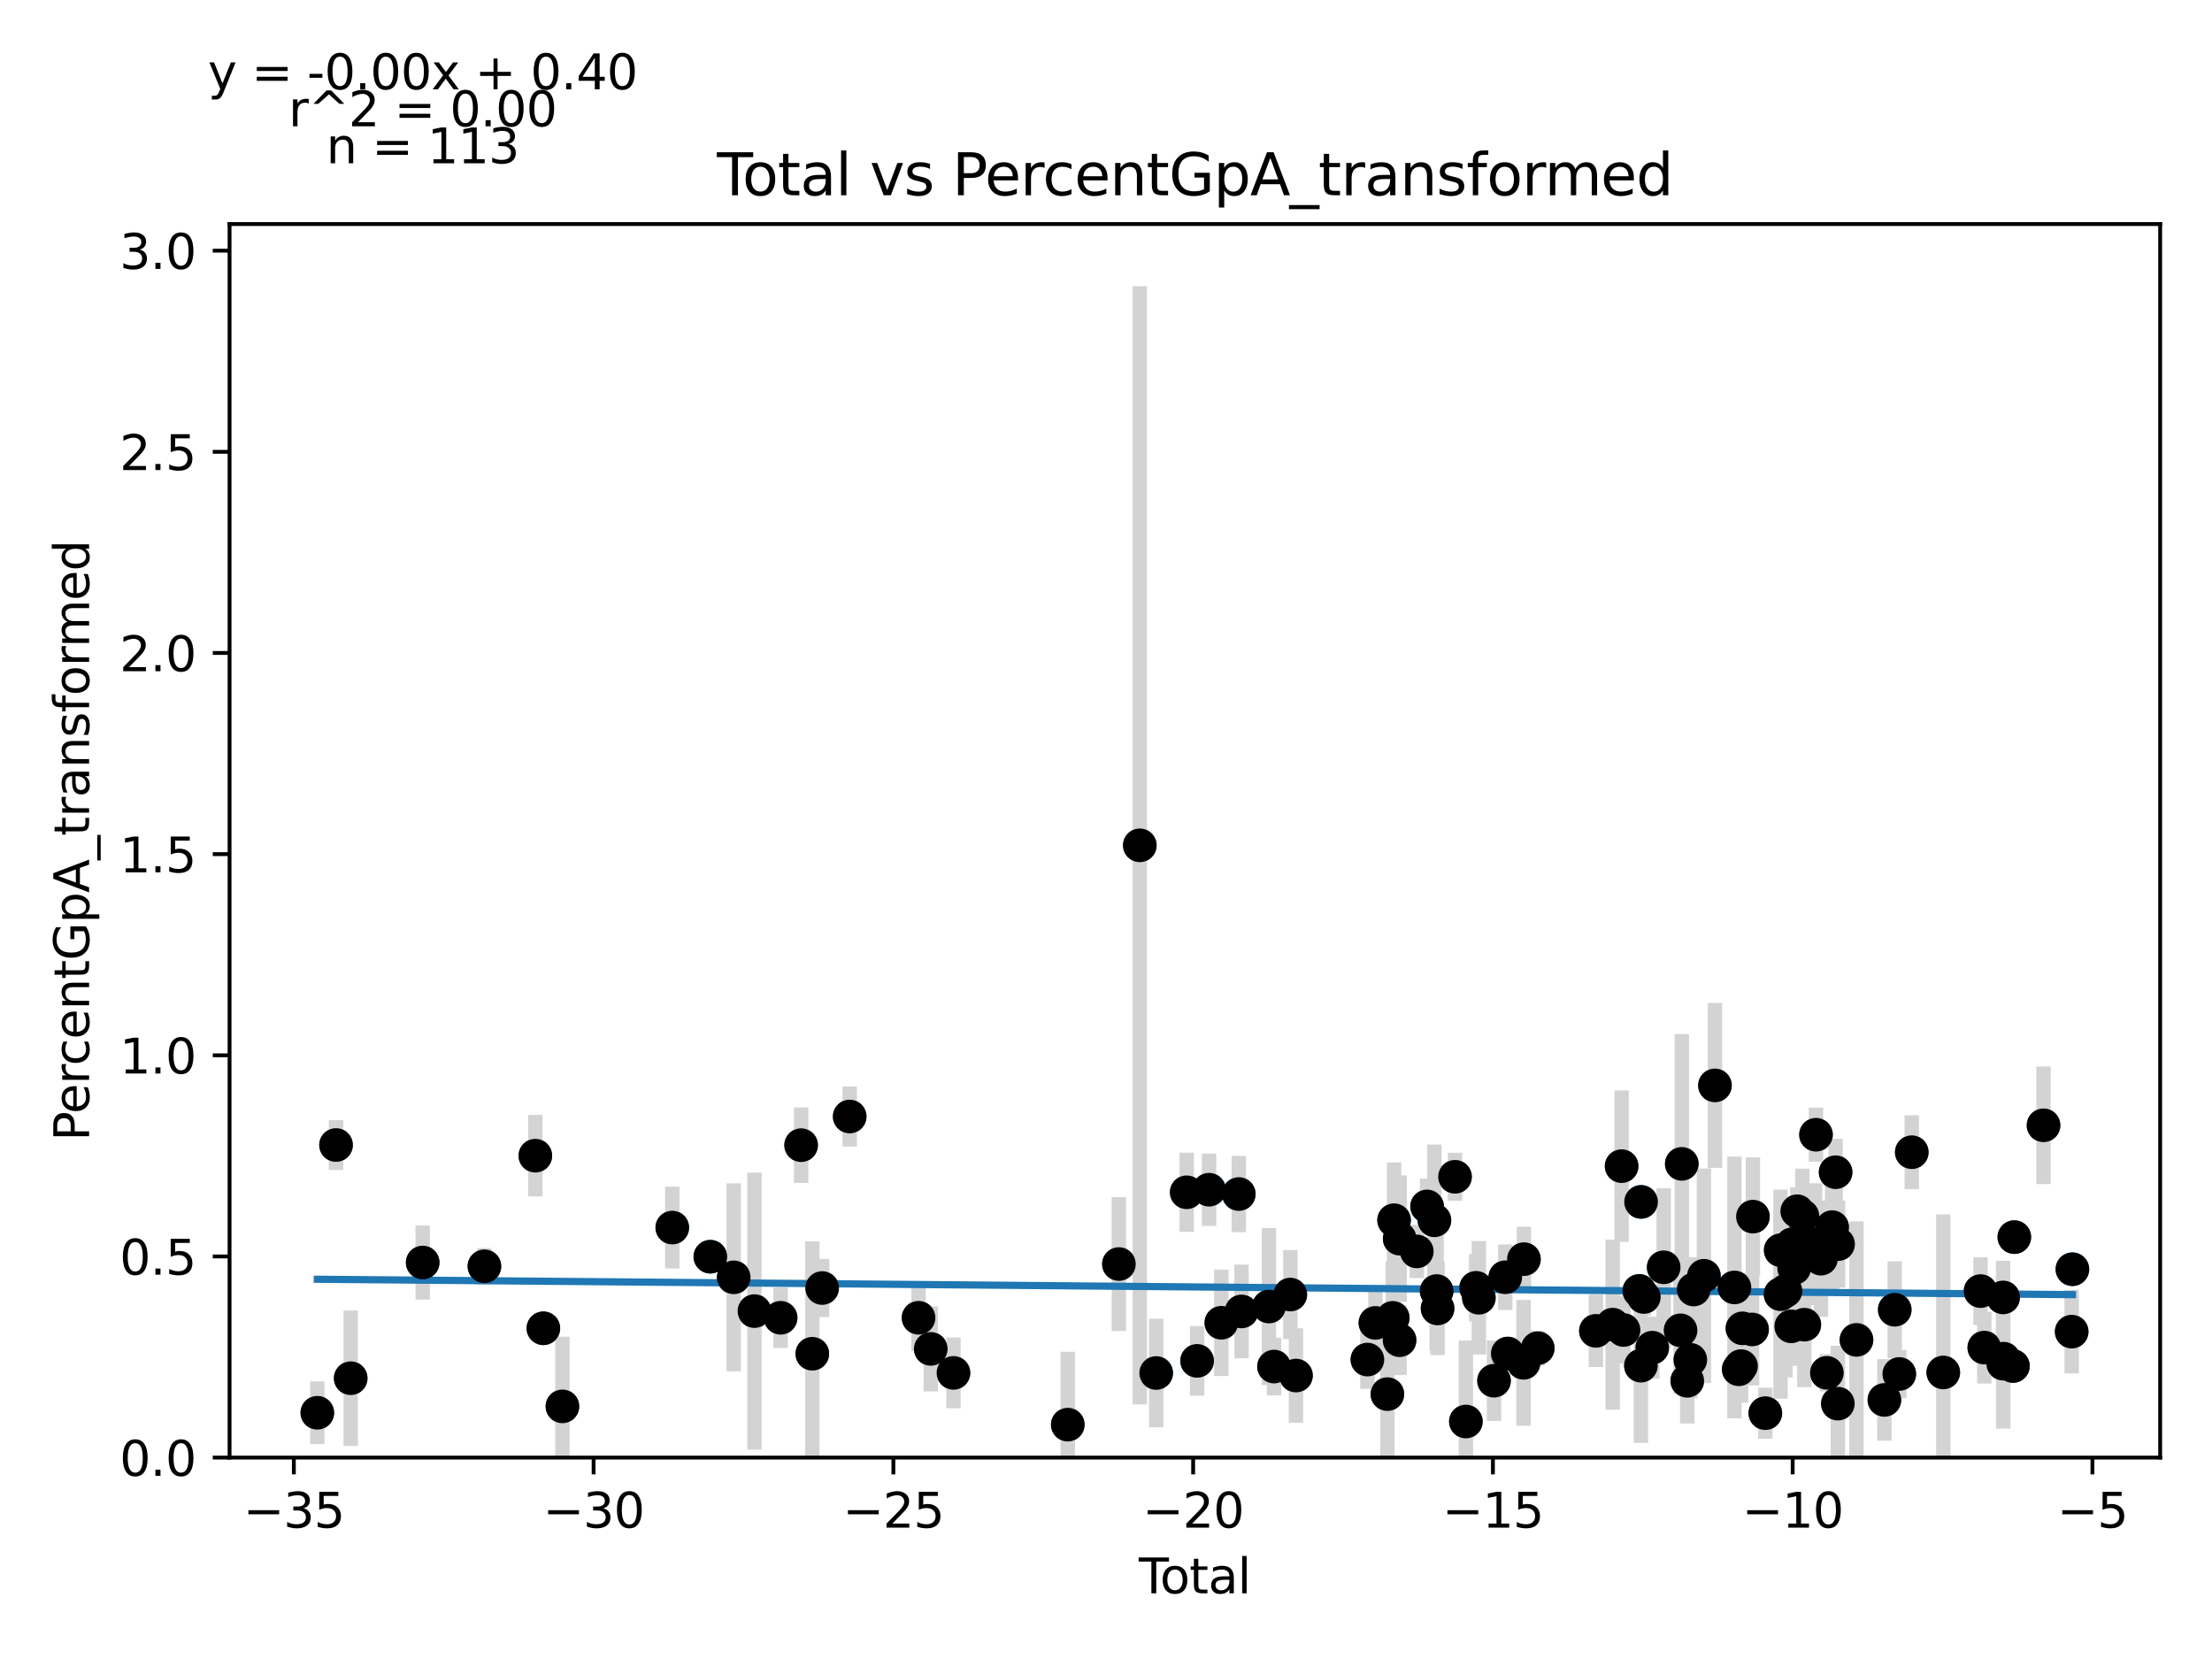 <?xml version="1.0" encoding="utf-8" standalone="no"?>
<!DOCTYPE svg PUBLIC "-//W3C//DTD SVG 1.1//EN"
  "http://www.w3.org/Graphics/SVG/1.1/DTD/svg11.dtd">
<svg xmlns:xlink="http://www.w3.org/1999/xlink" width="460.8pt" height="345.6pt" viewBox="0 0 460.8 345.6" xmlns="http://www.w3.org/2000/svg" version="1.1">
 <defs>
  <style type="text/css">*{stroke-linejoin: round; stroke-linecap: butt}</style>
 </defs>
 <g id="figure_1">
  <g id="patch_1">
   <path d="M 0 345.6 
L 460.8 345.6 
L 460.8 0 
L 0 0 
z
" style="fill: #ffffff"/>
  </g>
  <g id="axes_1">
   <g id="patch_2">
    <path d="M 47.821 303.64 
L 450 303.64 
L 450 46.676 
L 47.821 46.676 
z
" style="fill: #ffffff"/>
   </g>
   <g id="PathCollection_1">
    <defs>
     <path id="m2d30c08a57" d="M 0 3 
C 0.796 3 1.559 2.684 2.121 2.121 
C 2.684 1.559 3 0.796 3 0 
C 3 -0.796 2.684 -1.559 2.121 -2.121 
C 1.559 -2.684 0.796 -3 0 -3 
C -0.796 -3 -1.559 -2.684 -2.121 -2.121 
C -2.684 -1.559 -3 -0.796 -3 0 
C -3 0.796 -2.684 1.559 -2.121 2.121 
C -1.559 2.684 -0.796 3 0 3 
z
" style="stroke: #1f77b4"/>
    </defs>
    <g clip-path="url(#p18fae2db12)">
     <use xlink:href="#m2d30c08a57" x="66.102" y="294.303" style="fill: #1f77b4; stroke: #1f77b4"/>
     <use xlink:href="#m2d30c08a57" x="70.003" y="238.527" style="fill: #1f77b4; stroke: #1f77b4"/>
     <use xlink:href="#m2d30c08a57" x="73.057" y="287.106" style="fill: #1f77b4; stroke: #1f77b4"/>
     <use xlink:href="#m2d30c08a57" x="88.053" y="263.003" style="fill: #1f77b4; stroke: #1f77b4"/>
     <use xlink:href="#m2d30c08a57" x="100.911" y="263.789" style="fill: #1f77b4; stroke: #1f77b4"/>
     <use xlink:href="#m2d30c08a57" x="111.522" y="240.752" style="fill: #1f77b4; stroke: #1f77b4"/>
     <use xlink:href="#m2d30c08a57" x="113.193" y="276.706" style="fill: #1f77b4; stroke: #1f77b4"/>
     <use xlink:href="#m2d30c08a57" x="117.163" y="292.971" style="fill: #1f77b4; stroke: #1f77b4"/>
     <use xlink:href="#m2d30c08a57" x="140.048" y="255.728" style="fill: #1f77b4; stroke: #1f77b4"/>
     <use xlink:href="#m2d30c08a57" x="147.976" y="261.796" style="fill: #1f77b4; stroke: #1f77b4"/>
     <use xlink:href="#m2d30c08a57" x="152.845" y="266.09" style="fill: #1f77b4; stroke: #1f77b4"/>
     <use xlink:href="#m2d30c08a57" x="157.168" y="273.127" style="fill: #1f77b4; stroke: #1f77b4"/>
     <use xlink:href="#m2d30c08a57" x="162.618" y="274.516" style="fill: #1f77b4; stroke: #1f77b4"/>
     <use xlink:href="#m2d30c08a57" x="166.887" y="238.562" style="fill: #1f77b4; stroke: #1f77b4"/>
     <use xlink:href="#m2d30c08a57" x="169.219" y="282.011" style="fill: #1f77b4; stroke: #1f77b4"/>
     <use xlink:href="#m2d30c08a57" x="171.265" y="268.321" style="fill: #1f77b4; stroke: #1f77b4"/>
     <use xlink:href="#m2d30c08a57" x="177.006" y="232.59" style="fill: #1f77b4; stroke: #1f77b4"/>
     <use xlink:href="#m2d30c08a57" x="191.355" y="274.518" style="fill: #1f77b4; stroke: #1f77b4"/>
     <use xlink:href="#m2d30c08a57" x="193.895" y="281" style="fill: #1f77b4; stroke: #1f77b4"/>
     <use xlink:href="#m2d30c08a57" x="198.623" y="285.997" style="fill: #1f77b4; stroke: #1f77b4"/>
     <use xlink:href="#m2d30c08a57" x="222.438" y="296.78" style="fill: #1f77b4; stroke: #1f77b4"/>
     <use xlink:href="#m2d30c08a57" x="233.087" y="263.323" style="fill: #1f77b4; stroke: #1f77b4"/>
     <use xlink:href="#m2d30c08a57" x="237.443" y="176.098" style="fill: #1f77b4; stroke: #1f77b4"/>
     <use xlink:href="#m2d30c08a57" x="240.856" y="286.02" style="fill: #1f77b4; stroke: #1f77b4"/>
     <use xlink:href="#m2d30c08a57" x="247.21" y="248.373" style="fill: #1f77b4; stroke: #1f77b4"/>
     <use xlink:href="#m2d30c08a57" x="249.378" y="283.494" style="fill: #1f77b4; stroke: #1f77b4"/>
     <use xlink:href="#m2d30c08a57" x="251.868" y="247.841" style="fill: #1f77b4; stroke: #1f77b4"/>
     <use xlink:href="#m2d30c08a57" x="254.425" y="275.557" style="fill: #1f77b4; stroke: #1f77b4"/>
     <use xlink:href="#m2d30c08a57" x="258.063" y="248.742" style="fill: #1f77b4; stroke: #1f77b4"/>
     <use xlink:href="#m2d30c08a57" x="258.634" y="273.197" style="fill: #1f77b4; stroke: #1f77b4"/>
     <use xlink:href="#m2d30c08a57" x="264.349" y="272.174" style="fill: #1f77b4; stroke: #1f77b4"/>
     <use xlink:href="#m2d30c08a57" x="265.398" y="284.678" style="fill: #1f77b4; stroke: #1f77b4"/>
     <use xlink:href="#m2d30c08a57" x="268.796" y="269.68" style="fill: #1f77b4; stroke: #1f77b4"/>
     <use xlink:href="#m2d30c08a57" x="269.976" y="286.553" style="fill: #1f77b4; stroke: #1f77b4"/>
     <use xlink:href="#m2d30c08a57" x="284.855" y="283.224" style="fill: #1f77b4; stroke: #1f77b4"/>
     <use xlink:href="#m2d30c08a57" x="286.522" y="275.587" style="fill: #1f77b4; stroke: #1f77b4"/>
     <use xlink:href="#m2d30c08a57" x="289.02" y="290.424" style="fill: #1f77b4; stroke: #1f77b4"/>
     <use xlink:href="#m2d30c08a57" x="290.137" y="274.531" style="fill: #1f77b4; stroke: #1f77b4"/>
     <use xlink:href="#m2d30c08a57" x="290.413" y="254.194" style="fill: #1f77b4; stroke: #1f77b4"/>
     <use xlink:href="#m2d30c08a57" x="291.553" y="279.19" style="fill: #1f77b4; stroke: #1f77b4"/>
     <use xlink:href="#m2d30c08a57" x="291.579" y="258.038" style="fill: #1f77b4; stroke: #1f77b4"/>
     <use xlink:href="#m2d30c08a57" x="295.145" y="260.69" style="fill: #1f77b4; stroke: #1f77b4"/>
     <use xlink:href="#m2d30c08a57" x="297.287" y="251.319" style="fill: #1f77b4; stroke: #1f77b4"/>
     <use xlink:href="#m2d30c08a57" x="298.817" y="254.215" style="fill: #1f77b4; stroke: #1f77b4"/>
     <use xlink:href="#m2d30c08a57" x="299.279" y="268.949" style="fill: #1f77b4; stroke: #1f77b4"/>
     <use xlink:href="#m2d30c08a57" x="299.471" y="272.578" style="fill: #1f77b4; stroke: #1f77b4"/>
     <use xlink:href="#m2d30c08a57" x="303.108" y="245.146" style="fill: #1f77b4; stroke: #1f77b4"/>
     <use xlink:href="#m2d30c08a57" x="305.369" y="296.128" style="fill: #1f77b4; stroke: #1f77b4"/>
     <use xlink:href="#m2d30c08a57" x="307.508" y="268.273" style="fill: #1f77b4; stroke: #1f77b4"/>
     <use xlink:href="#m2d30c08a57" x="308.074" y="270.349" style="fill: #1f77b4; stroke: #1f77b4"/>
     <use xlink:href="#m2d30c08a57" x="311.229" y="287.631" style="fill: #1f77b4; stroke: #1f77b4"/>
     <use xlink:href="#m2d30c08a57" x="313.574" y="266.075" style="fill: #1f77b4; stroke: #1f77b4"/>
     <use xlink:href="#m2d30c08a57" x="314.097" y="281.967" style="fill: #1f77b4; stroke: #1f77b4"/>
     <use xlink:href="#m2d30c08a57" x="317.38" y="283.901" style="fill: #1f77b4; stroke: #1f77b4"/>
     <use xlink:href="#m2d30c08a57" x="317.461" y="262.306" style="fill: #1f77b4; stroke: #1f77b4"/>
     <use xlink:href="#m2d30c08a57" x="320.341" y="280.85" style="fill: #1f77b4; stroke: #1f77b4"/>
     <use xlink:href="#m2d30c08a57" x="332.456" y="277.24" style="fill: #1f77b4; stroke: #1f77b4"/>
     <use xlink:href="#m2d30c08a57" x="335.95" y="275.945" style="fill: #1f77b4; stroke: #1f77b4"/>
     <use xlink:href="#m2d30c08a57" x="337.813" y="242.929" style="fill: #1f77b4; stroke: #1f77b4"/>
     <use xlink:href="#m2d30c08a57" x="338.211" y="277.061" style="fill: #1f77b4; stroke: #1f77b4"/>
     <use xlink:href="#m2d30c08a57" x="341.499" y="268.917" style="fill: #1f77b4; stroke: #1f77b4"/>
     <use xlink:href="#m2d30c08a57" x="341.831" y="284.493" style="fill: #1f77b4; stroke: #1f77b4"/>
     <use xlink:href="#m2d30c08a57" x="341.865" y="250.378" style="fill: #1f77b4; stroke: #1f77b4"/>
     <use xlink:href="#m2d30c08a57" x="342.436" y="270.187" style="fill: #1f77b4; stroke: #1f77b4"/>
     <use xlink:href="#m2d30c08a57" x="344.193" y="280.747" style="fill: #1f77b4; stroke: #1f77b4"/>
     <use xlink:href="#m2d30c08a57" x="346.576" y="264.003" style="fill: #1f77b4; stroke: #1f77b4"/>
     <use xlink:href="#m2d30c08a57" x="350.09" y="277.132" style="fill: #1f77b4; stroke: #1f77b4"/>
     <use xlink:href="#m2d30c08a57" x="350.344" y="242.454" style="fill: #1f77b4; stroke: #1f77b4"/>
     <use xlink:href="#m2d30c08a57" x="351.487" y="287.648" style="fill: #1f77b4; stroke: #1f77b4"/>
     <use xlink:href="#m2d30c08a57" x="352.126" y="283.264" style="fill: #1f77b4; stroke: #1f77b4"/>
     <use xlink:href="#m2d30c08a57" x="352.823" y="268.63" style="fill: #1f77b4; stroke: #1f77b4"/>
     <use xlink:href="#m2d30c08a57" x="354.956" y="265.769" style="fill: #1f77b4; stroke: #1f77b4"/>
     <use xlink:href="#m2d30c08a57" x="357.257" y="226.109" style="fill: #1f77b4; stroke: #1f77b4"/>
     <use xlink:href="#m2d30c08a57" x="361.317" y="268.197" style="fill: #1f77b4; stroke: #1f77b4"/>
     <use xlink:href="#m2d30c08a57" x="362.209" y="285.249" style="fill: #1f77b4; stroke: #1f77b4"/>
     <use xlink:href="#m2d30c08a57" x="362.688" y="284.583" style="fill: #1f77b4; stroke: #1f77b4"/>
     <use xlink:href="#m2d30c08a57" x="362.983" y="276.714" style="fill: #1f77b4; stroke: #1f77b4"/>
     <use xlink:href="#m2d30c08a57" x="364.985" y="276.945" style="fill: #1f77b4; stroke: #1f77b4"/>
     <use xlink:href="#m2d30c08a57" x="365.165" y="253.447" style="fill: #1f77b4; stroke: #1f77b4"/>
     <use xlink:href="#m2d30c08a57" x="367.749" y="294.388" style="fill: #1f77b4; stroke: #1f77b4"/>
     <use xlink:href="#m2d30c08a57" x="370.921" y="269.603" style="fill: #1f77b4; stroke: #1f77b4"/>
     <use xlink:href="#m2d30c08a57" x="370.951" y="260.443" style="fill: #1f77b4; stroke: #1f77b4"/>
     <use xlink:href="#m2d30c08a57" x="371.946" y="268.929" style="fill: #1f77b4; stroke: #1f77b4"/>
     <use xlink:href="#m2d30c08a57" x="373.146" y="276.302" style="fill: #1f77b4; stroke: #1f77b4"/>
     <use xlink:href="#m2d30c08a57" x="373.349" y="259.193" style="fill: #1f77b4; stroke: #1f77b4"/>
     <use xlink:href="#m2d30c08a57" x="373.756" y="264.163" style="fill: #1f77b4; stroke: #1f77b4"/>
     <use xlink:href="#m2d30c08a57" x="374.399" y="252.321" style="fill: #1f77b4; stroke: #1f77b4"/>
     <use xlink:href="#m2d30c08a57" x="375.471" y="253.307" style="fill: #1f77b4; stroke: #1f77b4"/>
     <use xlink:href="#m2d30c08a57" x="375.873" y="275.956" style="fill: #1f77b4; stroke: #1f77b4"/>
     <use xlink:href="#m2d30c08a57" x="378.113" y="259.179" style="fill: #1f77b4; stroke: #1f77b4"/>
     <use xlink:href="#m2d30c08a57" x="378.306" y="236.385" style="fill: #1f77b4; stroke: #1f77b4"/>
     <use xlink:href="#m2d30c08a57" x="379.345" y="262.209" style="fill: #1f77b4; stroke: #1f77b4"/>
     <use xlink:href="#m2d30c08a57" x="380.568" y="285.982" style="fill: #1f77b4; stroke: #1f77b4"/>
     <use xlink:href="#m2d30c08a57" x="381.668" y="255.634" style="fill: #1f77b4; stroke: #1f77b4"/>
     <use xlink:href="#m2d30c08a57" x="382.391" y="244.195" style="fill: #1f77b4; stroke: #1f77b4"/>
     <use xlink:href="#m2d30c08a57" x="382.856" y="292.404" style="fill: #1f77b4; stroke: #1f77b4"/>
     <use xlink:href="#m2d30c08a57" x="382.906" y="259.178" style="fill: #1f77b4; stroke: #1f77b4"/>
     <use xlink:href="#m2d30c08a57" x="386.74" y="279.122" style="fill: #1f77b4; stroke: #1f77b4"/>
     <use xlink:href="#m2d30c08a57" x="392.55" y="291.629" style="fill: #1f77b4; stroke: #1f77b4"/>
     <use xlink:href="#m2d30c08a57" x="394.71" y="272.841" style="fill: #1f77b4; stroke: #1f77b4"/>
     <use xlink:href="#m2d30c08a57" x="395.657" y="286.225" style="fill: #1f77b4; stroke: #1f77b4"/>
     <use xlink:href="#m2d30c08a57" x="398.256" y="240.026" style="fill: #1f77b4; stroke: #1f77b4"/>
     <use xlink:href="#m2d30c08a57" x="404.82" y="285.907" style="fill: #1f77b4; stroke: #1f77b4"/>
     <use xlink:href="#m2d30c08a57" x="412.583" y="268.96" style="fill: #1f77b4; stroke: #1f77b4"/>
     <use xlink:href="#m2d30c08a57" x="413.36" y="280.729" style="fill: #1f77b4; stroke: #1f77b4"/>
     <use xlink:href="#m2d30c08a57" x="417.281" y="270.278" style="fill: #1f77b4; stroke: #1f77b4"/>
     <use xlink:href="#m2d30c08a57" x="417.309" y="284.078" style="fill: #1f77b4; stroke: #1f77b4"/>
     <use xlink:href="#m2d30c08a57" x="417.363" y="283.036" style="fill: #1f77b4; stroke: #1f77b4"/>
     <use xlink:href="#m2d30c08a57" x="419.332" y="284.569" style="fill: #1f77b4; stroke: #1f77b4"/>
     <use xlink:href="#m2d30c08a57" x="419.619" y="257.712" style="fill: #1f77b4; stroke: #1f77b4"/>
     <use xlink:href="#m2d30c08a57" x="425.704" y="234.419" style="fill: #1f77b4; stroke: #1f77b4"/>
     <use xlink:href="#m2d30c08a57" x="431.569" y="277.404" style="fill: #1f77b4; stroke: #1f77b4"/>
     <use xlink:href="#m2d30c08a57" x="431.719" y="264.404" style="fill: #1f77b4; stroke: #1f77b4"/>
    </g>
   </g>
   <g id="matplotlib.axis_1">
    <g id="xtick_1">
     <g id="line2d_1">
      <defs>
       <path id="m792de7dfed" d="M 0 0 
L 0 3.5 
" style="stroke: #000000; stroke-width: 0.8"/>
      </defs>
      <g>
       <use xlink:href="#m792de7dfed" x="61.214" y="303.64" style="stroke: #000000; stroke-width: 0.8"/>
      </g>
     </g>
     <g id="text_1">
      <!-- −35 -->
      <g transform="translate(50.661 318.238)scale(0.1 -0.1)">
       <defs>
        <path id="DejaVuSans-2212" d="M 678 2272 
L 4684 2272 
L 4684 1741 
L 678 1741 
L 678 2272 
z
" transform="scale(0.016)"/>
        <path id="DejaVuSans-33" d="M 2597 2516 
Q 3050 2419 3304 2112 
Q 3559 1806 3559 1356 
Q 3559 666 3084 287 
Q 2609 -91 1734 -91 
Q 1441 -91 1130 -33 
Q 819 25 488 141 
L 488 750 
Q 750 597 1062 519 
Q 1375 441 1716 441 
Q 2309 441 2620 675 
Q 2931 909 2931 1356 
Q 2931 1769 2642 2001 
Q 2353 2234 1838 2234 
L 1294 2234 
L 1294 2753 
L 1863 2753 
Q 2328 2753 2575 2939 
Q 2822 3125 2822 3475 
Q 2822 3834 2567 4026 
Q 2313 4219 1838 4219 
Q 1578 4219 1281 4162 
Q 984 4106 628 3988 
L 628 4550 
Q 988 4650 1302 4700 
Q 1616 4750 1894 4750 
Q 2613 4750 3031 4423 
Q 3450 4097 3450 3541 
Q 3450 3153 3228 2886 
Q 3006 2619 2597 2516 
z
" transform="scale(0.016)"/>
        <path id="DejaVuSans-35" d="M 691 4666 
L 3169 4666 
L 3169 4134 
L 1269 4134 
L 1269 2991 
Q 1406 3038 1543 3061 
Q 1681 3084 1819 3084 
Q 2600 3084 3056 2656 
Q 3513 2228 3513 1497 
Q 3513 744 3044 326 
Q 2575 -91 1722 -91 
Q 1428 -91 1123 -41 
Q 819 9 494 109 
L 494 744 
Q 775 591 1075 516 
Q 1375 441 1709 441 
Q 2250 441 2565 725 
Q 2881 1009 2881 1497 
Q 2881 1984 2565 2268 
Q 2250 2553 1709 2553 
Q 1456 2553 1204 2497 
Q 953 2441 691 2322 
L 691 4666 
z
" transform="scale(0.016)"/>
       </defs>
       <use xlink:href="#DejaVuSans-2212"/>
       <use xlink:href="#DejaVuSans-33" x="83.789"/>
       <use xlink:href="#DejaVuSans-35" x="147.412"/>
      </g>
     </g>
    </g>
    <g id="xtick_2">
     <g id="line2d_2">
      <g>
       <use xlink:href="#m792de7dfed" x="123.66" y="303.64" style="stroke: #000000; stroke-width: 0.8"/>
      </g>
     </g>
     <g id="text_2">
      <!-- −30 -->
      <g transform="translate(113.108 318.238)scale(0.1 -0.1)">
       <defs>
        <path id="DejaVuSans-30" d="M 2034 4250 
Q 1547 4250 1301 3770 
Q 1056 3291 1056 2328 
Q 1056 1369 1301 889 
Q 1547 409 2034 409 
Q 2525 409 2770 889 
Q 3016 1369 3016 2328 
Q 3016 3291 2770 3770 
Q 2525 4250 2034 4250 
z
M 2034 4750 
Q 2819 4750 3233 4129 
Q 3647 3509 3647 2328 
Q 3647 1150 3233 529 
Q 2819 -91 2034 -91 
Q 1250 -91 836 529 
Q 422 1150 422 2328 
Q 422 3509 836 4129 
Q 1250 4750 2034 4750 
z
" transform="scale(0.016)"/>
       </defs>
       <use xlink:href="#DejaVuSans-2212"/>
       <use xlink:href="#DejaVuSans-33" x="83.789"/>
       <use xlink:href="#DejaVuSans-30" x="147.412"/>
      </g>
     </g>
    </g>
    <g id="xtick_3">
     <g id="line2d_3">
      <g>
       <use xlink:href="#m792de7dfed" x="186.107" y="303.64" style="stroke: #000000; stroke-width: 0.8"/>
      </g>
     </g>
     <g id="text_3">
      <!-- −25 -->
      <g transform="translate(175.555 318.238)scale(0.1 -0.1)">
       <defs>
        <path id="DejaVuSans-32" d="M 1228 531 
L 3431 531 
L 3431 0 
L 469 0 
L 469 531 
Q 828 903 1448 1529 
Q 2069 2156 2228 2338 
Q 2531 2678 2651 2914 
Q 2772 3150 2772 3378 
Q 2772 3750 2511 3984 
Q 2250 4219 1831 4219 
Q 1534 4219 1204 4116 
Q 875 4013 500 3803 
L 500 4441 
Q 881 4594 1212 4672 
Q 1544 4750 1819 4750 
Q 2544 4750 2975 4387 
Q 3406 4025 3406 3419 
Q 3406 3131 3298 2873 
Q 3191 2616 2906 2266 
Q 2828 2175 2409 1742 
Q 1991 1309 1228 531 
z
" transform="scale(0.016)"/>
       </defs>
       <use xlink:href="#DejaVuSans-2212"/>
       <use xlink:href="#DejaVuSans-32" x="83.789"/>
       <use xlink:href="#DejaVuSans-35" x="147.412"/>
      </g>
     </g>
    </g>
    <g id="xtick_4">
     <g id="line2d_4">
      <g>
       <use xlink:href="#m792de7dfed" x="248.554" y="303.64" style="stroke: #000000; stroke-width: 0.8"/>
      </g>
     </g>
     <g id="text_4">
      <!-- −20 -->
      <g transform="translate(238.001 318.238)scale(0.1 -0.1)">
       <use xlink:href="#DejaVuSans-2212"/>
       <use xlink:href="#DejaVuSans-32" x="83.789"/>
       <use xlink:href="#DejaVuSans-30" x="147.412"/>
      </g>
     </g>
    </g>
    <g id="xtick_5">
     <g id="line2d_5">
      <g>
       <use xlink:href="#m792de7dfed" x="311" y="303.64" style="stroke: #000000; stroke-width: 0.8"/>
      </g>
     </g>
     <g id="text_5">
      <!-- −15 -->
      <g transform="translate(300.448 318.238)scale(0.1 -0.1)">
       <defs>
        <path id="DejaVuSans-31" d="M 794 531 
L 1825 531 
L 1825 4091 
L 703 3866 
L 703 4441 
L 1819 4666 
L 2450 4666 
L 2450 531 
L 3481 531 
L 3481 0 
L 794 0 
L 794 531 
z
" transform="scale(0.016)"/>
       </defs>
       <use xlink:href="#DejaVuSans-2212"/>
       <use xlink:href="#DejaVuSans-31" x="83.789"/>
       <use xlink:href="#DejaVuSans-35" x="147.412"/>
      </g>
     </g>
    </g>
    <g id="xtick_6">
     <g id="line2d_6">
      <g>
       <use xlink:href="#m792de7dfed" x="373.447" y="303.64" style="stroke: #000000; stroke-width: 0.8"/>
      </g>
     </g>
     <g id="text_6">
      <!-- −10 -->
      <g transform="translate(362.894 318.238)scale(0.1 -0.1)">
       <use xlink:href="#DejaVuSans-2212"/>
       <use xlink:href="#DejaVuSans-31" x="83.789"/>
       <use xlink:href="#DejaVuSans-30" x="147.412"/>
      </g>
     </g>
    </g>
    <g id="xtick_7">
     <g id="line2d_7">
      <g>
       <use xlink:href="#m792de7dfed" x="435.893" y="303.64" style="stroke: #000000; stroke-width: 0.8"/>
      </g>
     </g>
     <g id="text_7">
      <!-- −5 -->
      <g transform="translate(428.522 318.238)scale(0.1 -0.1)">
       <use xlink:href="#DejaVuSans-2212"/>
       <use xlink:href="#DejaVuSans-35" x="83.789"/>
      </g>
     </g>
    </g>
    <g id="text_8">
     <!-- Total -->
     <g transform="translate(237.234 331.917)scale(0.1 -0.1)">
      <defs>
       <path id="DejaVuSans-54" d="M -19 4666 
L 3928 4666 
L 3928 4134 
L 2272 4134 
L 2272 0 
L 1638 0 
L 1638 4134 
L -19 4134 
L -19 4666 
z
" transform="scale(0.016)"/>
       <path id="DejaVuSans-6f" d="M 1959 3097 
Q 1497 3097 1228 2736 
Q 959 2375 959 1747 
Q 959 1119 1226 758 
Q 1494 397 1959 397 
Q 2419 397 2687 759 
Q 2956 1122 2956 1747 
Q 2956 2369 2687 2733 
Q 2419 3097 1959 3097 
z
M 1959 3584 
Q 2709 3584 3137 3096 
Q 3566 2609 3566 1747 
Q 3566 888 3137 398 
Q 2709 -91 1959 -91 
Q 1206 -91 779 398 
Q 353 888 353 1747 
Q 353 2609 779 3096 
Q 1206 3584 1959 3584 
z
" transform="scale(0.016)"/>
       <path id="DejaVuSans-74" d="M 1172 4494 
L 1172 3500 
L 2356 3500 
L 2356 3053 
L 1172 3053 
L 1172 1153 
Q 1172 725 1289 603 
Q 1406 481 1766 481 
L 2356 481 
L 2356 0 
L 1766 0 
Q 1100 0 847 248 
Q 594 497 594 1153 
L 594 3053 
L 172 3053 
L 172 3500 
L 594 3500 
L 594 4494 
L 1172 4494 
z
" transform="scale(0.016)"/>
       <path id="DejaVuSans-61" d="M 2194 1759 
Q 1497 1759 1228 1600 
Q 959 1441 959 1056 
Q 959 750 1161 570 
Q 1363 391 1709 391 
Q 2188 391 2477 730 
Q 2766 1069 2766 1631 
L 2766 1759 
L 2194 1759 
z
M 3341 1997 
L 3341 0 
L 2766 0 
L 2766 531 
Q 2569 213 2275 61 
Q 1981 -91 1556 -91 
Q 1019 -91 701 211 
Q 384 513 384 1019 
Q 384 1609 779 1909 
Q 1175 2209 1959 2209 
L 2766 2209 
L 2766 2266 
Q 2766 2663 2505 2880 
Q 2244 3097 1772 3097 
Q 1472 3097 1187 3025 
Q 903 2953 641 2809 
L 641 3341 
Q 956 3463 1253 3523 
Q 1550 3584 1831 3584 
Q 2591 3584 2966 3190 
Q 3341 2797 3341 1997 
z
" transform="scale(0.016)"/>
       <path id="DejaVuSans-6c" d="M 603 4863 
L 1178 4863 
L 1178 0 
L 603 0 
L 603 4863 
z
" transform="scale(0.016)"/>
      </defs>
      <use xlink:href="#DejaVuSans-54"/>
      <use xlink:href="#DejaVuSans-6f" x="44.084"/>
      <use xlink:href="#DejaVuSans-74" x="105.266"/>
      <use xlink:href="#DejaVuSans-61" x="144.475"/>
      <use xlink:href="#DejaVuSans-6c" x="205.754"/>
     </g>
    </g>
   </g>
   <g id="matplotlib.axis_2">
    <g id="ytick_1">
     <g id="line2d_8">
      <defs>
       <path id="m971f6d5ff7" d="M 0 0 
L -3.5 0 
" style="stroke: #000000; stroke-width: 0.8"/>
      </defs>
      <g>
       <use xlink:href="#m971f6d5ff7" x="47.821" y="303.64" style="stroke: #000000; stroke-width: 0.8"/>
      </g>
     </g>
     <g id="text_9">
      <!-- 0.0 -->
      <g transform="translate(24.918 307.439)scale(0.1 -0.1)">
       <defs>
        <path id="DejaVuSans-2e" d="M 684 794 
L 1344 794 
L 1344 0 
L 684 0 
L 684 794 
z
" transform="scale(0.016)"/>
       </defs>
       <use xlink:href="#DejaVuSans-30"/>
       <use xlink:href="#DejaVuSans-2e" x="63.623"/>
       <use xlink:href="#DejaVuSans-30" x="95.41"/>
      </g>
     </g>
    </g>
    <g id="ytick_2">
     <g id="line2d_9">
      <g>
       <use xlink:href="#m971f6d5ff7" x="47.821" y="261.737" style="stroke: #000000; stroke-width: 0.8"/>
      </g>
     </g>
     <g id="text_10">
      <!-- 0.5 -->
      <g transform="translate(24.918 265.536)scale(0.1 -0.1)">
       <use xlink:href="#DejaVuSans-30"/>
       <use xlink:href="#DejaVuSans-2e" x="63.623"/>
       <use xlink:href="#DejaVuSans-35" x="95.41"/>
      </g>
     </g>
    </g>
    <g id="ytick_3">
     <g id="line2d_10">
      <g>
       <use xlink:href="#m971f6d5ff7" x="47.821" y="219.833" style="stroke: #000000; stroke-width: 0.8"/>
      </g>
     </g>
     <g id="text_11">
      <!-- 1.0 -->
      <g transform="translate(24.918 223.633)scale(0.1 -0.1)">
       <use xlink:href="#DejaVuSans-31"/>
       <use xlink:href="#DejaVuSans-2e" x="63.623"/>
       <use xlink:href="#DejaVuSans-30" x="95.41"/>
      </g>
     </g>
    </g>
    <g id="ytick_4">
     <g id="line2d_11">
      <g>
       <use xlink:href="#m971f6d5ff7" x="47.821" y="177.93" style="stroke: #000000; stroke-width: 0.8"/>
      </g>
     </g>
     <g id="text_12">
      <!-- 1.5 -->
      <g transform="translate(24.918 181.729)scale(0.1 -0.1)">
       <use xlink:href="#DejaVuSans-31"/>
       <use xlink:href="#DejaVuSans-2e" x="63.623"/>
       <use xlink:href="#DejaVuSans-35" x="95.41"/>
      </g>
     </g>
    </g>
    <g id="ytick_5">
     <g id="line2d_12">
      <g>
       <use xlink:href="#m971f6d5ff7" x="47.821" y="136.027" style="stroke: #000000; stroke-width: 0.8"/>
      </g>
     </g>
     <g id="text_13">
      <!-- 2.0 -->
      <g transform="translate(24.918 139.826)scale(0.1 -0.1)">
       <use xlink:href="#DejaVuSans-32"/>
       <use xlink:href="#DejaVuSans-2e" x="63.623"/>
       <use xlink:href="#DejaVuSans-30" x="95.41"/>
      </g>
     </g>
    </g>
    <g id="ytick_6">
     <g id="line2d_13">
      <g>
       <use xlink:href="#m971f6d5ff7" x="47.821" y="94.123" style="stroke: #000000; stroke-width: 0.8"/>
      </g>
     </g>
     <g id="text_14">
      <!-- 2.5 -->
      <g transform="translate(24.918 97.922)scale(0.1 -0.1)">
       <use xlink:href="#DejaVuSans-32"/>
       <use xlink:href="#DejaVuSans-2e" x="63.623"/>
       <use xlink:href="#DejaVuSans-35" x="95.41"/>
      </g>
     </g>
    </g>
    <g id="ytick_7">
     <g id="line2d_14">
      <g>
       <use xlink:href="#m971f6d5ff7" x="47.821" y="52.22" style="stroke: #000000; stroke-width: 0.8"/>
      </g>
     </g>
     <g id="text_15">
      <!-- 3.0 -->
      <g transform="translate(24.918 56.019)scale(0.1 -0.1)">
       <use xlink:href="#DejaVuSans-33"/>
       <use xlink:href="#DejaVuSans-2e" x="63.623"/>
       <use xlink:href="#DejaVuSans-30" x="95.41"/>
      </g>
     </g>
    </g>
    <g id="text_16">
     <!-- PercentGpA_transformed -->
     <g transform="translate(18.56 237.696)rotate(-90)scale(0.1 -0.1)">
      <defs>
       <path id="DejaVuSans-50" d="M 1259 4147 
L 1259 2394 
L 2053 2394 
Q 2494 2394 2734 2622 
Q 2975 2850 2975 3272 
Q 2975 3691 2734 3919 
Q 2494 4147 2053 4147 
L 1259 4147 
z
M 628 4666 
L 2053 4666 
Q 2838 4666 3239 4311 
Q 3641 3956 3641 3272 
Q 3641 2581 3239 2228 
Q 2838 1875 2053 1875 
L 1259 1875 
L 1259 0 
L 628 0 
L 628 4666 
z
" transform="scale(0.016)"/>
       <path id="DejaVuSans-65" d="M 3597 1894 
L 3597 1613 
L 953 1613 
Q 991 1019 1311 708 
Q 1631 397 2203 397 
Q 2534 397 2845 478 
Q 3156 559 3463 722 
L 3463 178 
Q 3153 47 2828 -22 
Q 2503 -91 2169 -91 
Q 1331 -91 842 396 
Q 353 884 353 1716 
Q 353 2575 817 3079 
Q 1281 3584 2069 3584 
Q 2775 3584 3186 3129 
Q 3597 2675 3597 1894 
z
M 3022 2063 
Q 3016 2534 2758 2815 
Q 2500 3097 2075 3097 
Q 1594 3097 1305 2825 
Q 1016 2553 972 2059 
L 3022 2063 
z
" transform="scale(0.016)"/>
       <path id="DejaVuSans-72" d="M 2631 2963 
Q 2534 3019 2420 3045 
Q 2306 3072 2169 3072 
Q 1681 3072 1420 2755 
Q 1159 2438 1159 1844 
L 1159 0 
L 581 0 
L 581 3500 
L 1159 3500 
L 1159 2956 
Q 1341 3275 1631 3429 
Q 1922 3584 2338 3584 
Q 2397 3584 2469 3576 
Q 2541 3569 2628 3553 
L 2631 2963 
z
" transform="scale(0.016)"/>
       <path id="DejaVuSans-63" d="M 3122 3366 
L 3122 2828 
Q 2878 2963 2633 3030 
Q 2388 3097 2138 3097 
Q 1578 3097 1268 2742 
Q 959 2388 959 1747 
Q 959 1106 1268 751 
Q 1578 397 2138 397 
Q 2388 397 2633 464 
Q 2878 531 3122 666 
L 3122 134 
Q 2881 22 2623 -34 
Q 2366 -91 2075 -91 
Q 1284 -91 818 406 
Q 353 903 353 1747 
Q 353 2603 823 3093 
Q 1294 3584 2113 3584 
Q 2378 3584 2631 3529 
Q 2884 3475 3122 3366 
z
" transform="scale(0.016)"/>
       <path id="DejaVuSans-6e" d="M 3513 2113 
L 3513 0 
L 2938 0 
L 2938 2094 
Q 2938 2591 2744 2837 
Q 2550 3084 2163 3084 
Q 1697 3084 1428 2787 
Q 1159 2491 1159 1978 
L 1159 0 
L 581 0 
L 581 3500 
L 1159 3500 
L 1159 2956 
Q 1366 3272 1645 3428 
Q 1925 3584 2291 3584 
Q 2894 3584 3203 3211 
Q 3513 2838 3513 2113 
z
" transform="scale(0.016)"/>
       <path id="DejaVuSans-47" d="M 3809 666 
L 3809 1919 
L 2778 1919 
L 2778 2438 
L 4434 2438 
L 4434 434 
Q 4069 175 3628 42 
Q 3188 -91 2688 -91 
Q 1594 -91 976 548 
Q 359 1188 359 2328 
Q 359 3472 976 4111 
Q 1594 4750 2688 4750 
Q 3144 4750 3555 4637 
Q 3966 4525 4313 4306 
L 4313 3634 
Q 3963 3931 3569 4081 
Q 3175 4231 2741 4231 
Q 1884 4231 1454 3753 
Q 1025 3275 1025 2328 
Q 1025 1384 1454 906 
Q 1884 428 2741 428 
Q 3075 428 3337 486 
Q 3600 544 3809 666 
z
" transform="scale(0.016)"/>
       <path id="DejaVuSans-70" d="M 1159 525 
L 1159 -1331 
L 581 -1331 
L 581 3500 
L 1159 3500 
L 1159 2969 
Q 1341 3281 1617 3432 
Q 1894 3584 2278 3584 
Q 2916 3584 3314 3078 
Q 3713 2572 3713 1747 
Q 3713 922 3314 415 
Q 2916 -91 2278 -91 
Q 1894 -91 1617 61 
Q 1341 213 1159 525 
z
M 3116 1747 
Q 3116 2381 2855 2742 
Q 2594 3103 2138 3103 
Q 1681 3103 1420 2742 
Q 1159 2381 1159 1747 
Q 1159 1113 1420 752 
Q 1681 391 2138 391 
Q 2594 391 2855 752 
Q 3116 1113 3116 1747 
z
" transform="scale(0.016)"/>
       <path id="DejaVuSans-41" d="M 2188 4044 
L 1331 1722 
L 3047 1722 
L 2188 4044 
z
M 1831 4666 
L 2547 4666 
L 4325 0 
L 3669 0 
L 3244 1197 
L 1141 1197 
L 716 0 
L 50 0 
L 1831 4666 
z
" transform="scale(0.016)"/>
       <path id="DejaVuSans-5f" d="M 3263 -1063 
L 3263 -1509 
L -63 -1509 
L -63 -1063 
L 3263 -1063 
z
" transform="scale(0.016)"/>
       <path id="DejaVuSans-73" d="M 2834 3397 
L 2834 2853 
Q 2591 2978 2328 3040 
Q 2066 3103 1784 3103 
Q 1356 3103 1142 2972 
Q 928 2841 928 2578 
Q 928 2378 1081 2264 
Q 1234 2150 1697 2047 
L 1894 2003 
Q 2506 1872 2764 1633 
Q 3022 1394 3022 966 
Q 3022 478 2636 193 
Q 2250 -91 1575 -91 
Q 1294 -91 989 -36 
Q 684 19 347 128 
L 347 722 
Q 666 556 975 473 
Q 1284 391 1588 391 
Q 1994 391 2212 530 
Q 2431 669 2431 922 
Q 2431 1156 2273 1281 
Q 2116 1406 1581 1522 
L 1381 1569 
Q 847 1681 609 1914 
Q 372 2147 372 2553 
Q 372 3047 722 3315 
Q 1072 3584 1716 3584 
Q 2034 3584 2315 3537 
Q 2597 3491 2834 3397 
z
" transform="scale(0.016)"/>
       <path id="DejaVuSans-66" d="M 2375 4863 
L 2375 4384 
L 1825 4384 
Q 1516 4384 1395 4259 
Q 1275 4134 1275 3809 
L 1275 3500 
L 2222 3500 
L 2222 3053 
L 1275 3053 
L 1275 0 
L 697 0 
L 697 3053 
L 147 3053 
L 147 3500 
L 697 3500 
L 697 3744 
Q 697 4328 969 4595 
Q 1241 4863 1831 4863 
L 2375 4863 
z
" transform="scale(0.016)"/>
       <path id="DejaVuSans-6d" d="M 3328 2828 
Q 3544 3216 3844 3400 
Q 4144 3584 4550 3584 
Q 5097 3584 5394 3201 
Q 5691 2819 5691 2113 
L 5691 0 
L 5113 0 
L 5113 2094 
Q 5113 2597 4934 2840 
Q 4756 3084 4391 3084 
Q 3944 3084 3684 2787 
Q 3425 2491 3425 1978 
L 3425 0 
L 2847 0 
L 2847 2094 
Q 2847 2600 2669 2842 
Q 2491 3084 2119 3084 
Q 1678 3084 1418 2786 
Q 1159 2488 1159 1978 
L 1159 0 
L 581 0 
L 581 3500 
L 1159 3500 
L 1159 2956 
Q 1356 3278 1631 3431 
Q 1906 3584 2284 3584 
Q 2666 3584 2933 3390 
Q 3200 3197 3328 2828 
z
" transform="scale(0.016)"/>
       <path id="DejaVuSans-64" d="M 2906 2969 
L 2906 4863 
L 3481 4863 
L 3481 0 
L 2906 0 
L 2906 525 
Q 2725 213 2448 61 
Q 2172 -91 1784 -91 
Q 1150 -91 751 415 
Q 353 922 353 1747 
Q 353 2572 751 3078 
Q 1150 3584 1784 3584 
Q 2172 3584 2448 3432 
Q 2725 3281 2906 2969 
z
M 947 1747 
Q 947 1113 1208 752 
Q 1469 391 1925 391 
Q 2381 391 2643 752 
Q 2906 1113 2906 1747 
Q 2906 2381 2643 2742 
Q 2381 3103 1925 3103 
Q 1469 3103 1208 2742 
Q 947 2381 947 1747 
z
" transform="scale(0.016)"/>
      </defs>
      <use xlink:href="#DejaVuSans-50"/>
      <use xlink:href="#DejaVuSans-65" x="56.678"/>
      <use xlink:href="#DejaVuSans-72" x="118.201"/>
      <use xlink:href="#DejaVuSans-63" x="157.064"/>
      <use xlink:href="#DejaVuSans-65" x="212.045"/>
      <use xlink:href="#DejaVuSans-6e" x="273.568"/>
      <use xlink:href="#DejaVuSans-74" x="336.947"/>
      <use xlink:href="#DejaVuSans-47" x="376.156"/>
      <use xlink:href="#DejaVuSans-70" x="453.646"/>
      <use xlink:href="#DejaVuSans-41" x="517.123"/>
      <use xlink:href="#DejaVuSans-5f" x="585.531"/>
      <use xlink:href="#DejaVuSans-74" x="635.531"/>
      <use xlink:href="#DejaVuSans-72" x="674.74"/>
      <use xlink:href="#DejaVuSans-61" x="715.854"/>
      <use xlink:href="#DejaVuSans-6e" x="777.133"/>
      <use xlink:href="#DejaVuSans-73" x="840.512"/>
      <use xlink:href="#DejaVuSans-66" x="892.611"/>
      <use xlink:href="#DejaVuSans-6f" x="927.816"/>
      <use xlink:href="#DejaVuSans-72" x="988.998"/>
      <use xlink:href="#DejaVuSans-6d" x="1028.361"/>
      <use xlink:href="#DejaVuSans-65" x="1125.773"/>
      <use xlink:href="#DejaVuSans-64" x="1187.297"/>
     </g>
    </g>
   </g>
   <g id="LineCollection_1">
    <path d="M 66.102 300.838 
L 66.102 287.769 
" clip-path="url(#p18fae2db12)" style="fill: none; stroke: #d3d3d3; stroke-width: 3"/>
    <path d="M 70.003 243.714 
L 70.003 233.34 
" clip-path="url(#p18fae2db12)" style="fill: none; stroke: #d3d3d3; stroke-width: 3"/>
    <path d="M 73.057 301.21 
L 73.057 273.002 
" clip-path="url(#p18fae2db12)" style="fill: none; stroke: #d3d3d3; stroke-width: 3"/>
    <path d="M 88.053 270.713 
L 88.053 255.293 
" clip-path="url(#p18fae2db12)" style="fill: none; stroke: #d3d3d3; stroke-width: 3"/>
    <path d="M 100.911 267.586 
L 100.911 259.993 
" clip-path="url(#p18fae2db12)" style="fill: none; stroke: #d3d3d3; stroke-width: 3"/>
    <path d="M 111.522 249.235 
L 111.522 232.269 
" clip-path="url(#p18fae2db12)" style="fill: none; stroke: #d3d3d3; stroke-width: 3"/>
    <path d="M 113.193 279.946 
L 113.193 273.466 
" clip-path="url(#p18fae2db12)" style="fill: none; stroke: #d3d3d3; stroke-width: 3"/>
    <path d="M 117.163 307.489 
L 117.163 278.454 
" clip-path="url(#p18fae2db12)" style="fill: none; stroke: #d3d3d3; stroke-width: 3"/>
    <path d="M 140.048 264.259 
L 140.048 247.197 
" clip-path="url(#p18fae2db12)" style="fill: none; stroke: #d3d3d3; stroke-width: 3"/>
    <path d="M 147.976 264.787 
L 147.976 258.805 
" clip-path="url(#p18fae2db12)" style="fill: none; stroke: #d3d3d3; stroke-width: 3"/>
    <path d="M 152.845 285.676 
L 152.845 246.504 
" clip-path="url(#p18fae2db12)" style="fill: none; stroke: #d3d3d3; stroke-width: 3"/>
    <path d="M 157.168 301.98 
L 157.168 244.274 
" clip-path="url(#p18fae2db12)" style="fill: none; stroke: #d3d3d3; stroke-width: 3"/>
    <path d="M 162.618 280.807 
L 162.618 268.226 
" clip-path="url(#p18fae2db12)" style="fill: none; stroke: #d3d3d3; stroke-width: 3"/>
    <path d="M 166.887 246.423 
L 166.887 230.7 
" clip-path="url(#p18fae2db12)" style="fill: none; stroke: #d3d3d3; stroke-width: 3"/>
    <path d="M 169.219 305.421 
L 169.219 258.601 
" clip-path="url(#p18fae2db12)" style="fill: none; stroke: #d3d3d3; stroke-width: 3"/>
    <path d="M 171.265 274.381 
L 171.265 262.26 
" clip-path="url(#p18fae2db12)" style="fill: none; stroke: #d3d3d3; stroke-width: 3"/>
    <path d="M 177.006 238.851 
L 177.006 226.328 
" clip-path="url(#p18fae2db12)" style="fill: none; stroke: #d3d3d3; stroke-width: 3"/>
    <path d="M 191.355 281.458 
L 191.355 267.577 
" clip-path="url(#p18fae2db12)" style="fill: none; stroke: #d3d3d3; stroke-width: 3"/>
    <path d="M 193.895 289.858 
L 193.895 272.142 
" clip-path="url(#p18fae2db12)" style="fill: none; stroke: #d3d3d3; stroke-width: 3"/>
    <path d="M 198.623 293.369 
L 198.623 278.625 
" clip-path="url(#p18fae2db12)" style="fill: none; stroke: #d3d3d3; stroke-width: 3"/>
    <path d="M 222.438 311.967 
L 222.438 281.593 
" clip-path="url(#p18fae2db12)" style="fill: none; stroke: #d3d3d3; stroke-width: 3"/>
    <path d="M 233.087 277.277 
L 233.087 249.369 
" clip-path="url(#p18fae2db12)" style="fill: none; stroke: #d3d3d3; stroke-width: 3"/>
    <path d="M 237.443 292.56 
L 237.443 59.635 
" clip-path="url(#p18fae2db12)" style="fill: none; stroke: #d3d3d3; stroke-width: 3"/>
    <path d="M 240.856 297.333 
L 240.856 274.706 
" clip-path="url(#p18fae2db12)" style="fill: none; stroke: #d3d3d3; stroke-width: 3"/>
    <path d="M 247.21 256.611 
L 247.21 240.134 
" clip-path="url(#p18fae2db12)" style="fill: none; stroke: #d3d3d3; stroke-width: 3"/>
    <path d="M 249.378 290.742 
L 249.378 276.245 
" clip-path="url(#p18fae2db12)" style="fill: none; stroke: #d3d3d3; stroke-width: 3"/>
    <path d="M 251.868 255.376 
L 251.868 240.307 
" clip-path="url(#p18fae2db12)" style="fill: none; stroke: #d3d3d3; stroke-width: 3"/>
    <path d="M 254.425 286.64 
L 254.425 264.474 
" clip-path="url(#p18fae2db12)" style="fill: none; stroke: #d3d3d3; stroke-width: 3"/>
    <path d="M 258.063 256.685 
L 258.063 240.799 
" clip-path="url(#p18fae2db12)" style="fill: none; stroke: #d3d3d3; stroke-width: 3"/>
    <path d="M 258.634 282.95 
L 258.634 263.445 
" clip-path="url(#p18fae2db12)" style="fill: none; stroke: #d3d3d3; stroke-width: 3"/>
    <path d="M 264.349 288.529 
L 264.349 255.82 
" clip-path="url(#p18fae2db12)" style="fill: none; stroke: #d3d3d3; stroke-width: 3"/>
    <path d="M 265.398 290.679 
L 265.398 278.677 
" clip-path="url(#p18fae2db12)" style="fill: none; stroke: #d3d3d3; stroke-width: 3"/>
    <path d="M 268.796 278.949 
L 268.796 260.411 
" clip-path="url(#p18fae2db12)" style="fill: none; stroke: #d3d3d3; stroke-width: 3"/>
    <path d="M 269.976 296.402 
L 269.976 276.704 
" clip-path="url(#p18fae2db12)" style="fill: none; stroke: #d3d3d3; stroke-width: 3"/>
    <path d="M 284.855 289.33 
L 284.855 277.118 
" clip-path="url(#p18fae2db12)" style="fill: none; stroke: #d3d3d3; stroke-width: 3"/>
    <path d="M 286.522 282.51 
L 286.522 268.663 
" clip-path="url(#p18fae2db12)" style="fill: none; stroke: #d3d3d3; stroke-width: 3"/>
    <path d="M 289.02 308.193 
L 289.02 272.656 
" clip-path="url(#p18fae2db12)" style="fill: none; stroke: #d3d3d3; stroke-width: 3"/>
    <path d="M 290.137 286.301 
L 290.137 262.761 
" clip-path="url(#p18fae2db12)" style="fill: none; stroke: #d3d3d3; stroke-width: 3"/>
    <path d="M 290.413 266.232 
L 290.413 242.156 
" clip-path="url(#p18fae2db12)" style="fill: none; stroke: #d3d3d3; stroke-width: 3"/>
    <path d="M 291.553 286.451 
L 291.553 271.929 
" clip-path="url(#p18fae2db12)" style="fill: none; stroke: #d3d3d3; stroke-width: 3"/>
    <path d="M 291.579 271.209 
L 291.579 244.866 
" clip-path="url(#p18fae2db12)" style="fill: none; stroke: #d3d3d3; stroke-width: 3"/>
    <path d="M 295.145 266.244 
L 295.145 255.136 
" clip-path="url(#p18fae2db12)" style="fill: none; stroke: #d3d3d3; stroke-width: 3"/>
    <path d="M 297.287 257.123 
L 297.287 245.514 
" clip-path="url(#p18fae2db12)" style="fill: none; stroke: #d3d3d3; stroke-width: 3"/>
    <path d="M 298.817 270 
L 298.817 238.43 
" clip-path="url(#p18fae2db12)" style="fill: none; stroke: #d3d3d3; stroke-width: 3"/>
    <path d="M 299.279 281.361 
L 299.279 256.538 
" clip-path="url(#p18fae2db12)" style="fill: none; stroke: #d3d3d3; stroke-width: 3"/>
    <path d="M 299.471 282.298 
L 299.471 262.858 
" clip-path="url(#p18fae2db12)" style="fill: none; stroke: #d3d3d3; stroke-width: 3"/>
    <path d="M 303.108 250.147 
L 303.108 240.145 
" clip-path="url(#p18fae2db12)" style="fill: none; stroke: #d3d3d3; stroke-width: 3"/>
    <path d="M 305.369 312.994 
L 305.369 279.262 
" clip-path="url(#p18fae2db12)" style="fill: none; stroke: #d3d3d3; stroke-width: 3"/>
    <path d="M 307.508 275.293 
L 307.508 261.252 
" clip-path="url(#p18fae2db12)" style="fill: none; stroke: #d3d3d3; stroke-width: 3"/>
    <path d="M 308.074 282.168 
L 308.074 258.531 
" clip-path="url(#p18fae2db12)" style="fill: none; stroke: #d3d3d3; stroke-width: 3"/>
    <path d="M 311.229 296.01 
L 311.229 279.252 
" clip-path="url(#p18fae2db12)" style="fill: none; stroke: #d3d3d3; stroke-width: 3"/>
    <path d="M 313.574 272.904 
L 313.574 259.247 
" clip-path="url(#p18fae2db12)" style="fill: none; stroke: #d3d3d3; stroke-width: 3"/>
    <path d="M 314.097 284.715 
L 314.097 279.218 
" clip-path="url(#p18fae2db12)" style="fill: none; stroke: #d3d3d3; stroke-width: 3"/>
    <path d="M 317.38 297.007 
L 317.38 270.795 
" clip-path="url(#p18fae2db12)" style="fill: none; stroke: #d3d3d3; stroke-width: 3"/>
    <path d="M 317.461 269.053 
L 317.461 255.559 
" clip-path="url(#p18fae2db12)" style="fill: none; stroke: #d3d3d3; stroke-width: 3"/>
    <path d="M 320.341 284.485 
L 320.341 277.216 
" clip-path="url(#p18fae2db12)" style="fill: none; stroke: #d3d3d3; stroke-width: 3"/>
    <path d="M 332.456 284.78 
L 332.456 269.699 
" clip-path="url(#p18fae2db12)" style="fill: none; stroke: #d3d3d3; stroke-width: 3"/>
    <path d="M 335.95 293.662 
L 335.95 258.228 
" clip-path="url(#p18fae2db12)" style="fill: none; stroke: #d3d3d3; stroke-width: 3"/>
    <path d="M 337.813 258.698 
L 337.813 227.16 
" clip-path="url(#p18fae2db12)" style="fill: none; stroke: #d3d3d3; stroke-width: 3"/>
    <path d="M 338.211 284.072 
L 338.211 270.051 
" clip-path="url(#p18fae2db12)" style="fill: none; stroke: #d3d3d3; stroke-width: 3"/>
    <path d="M 341.499 272.007 
L 341.499 265.827 
" clip-path="url(#p18fae2db12)" style="fill: none; stroke: #d3d3d3; stroke-width: 3"/>
    <path d="M 341.831 300.568 
L 341.831 268.417 
" clip-path="url(#p18fae2db12)" style="fill: none; stroke: #d3d3d3; stroke-width: 3"/>
    <path d="M 341.865 251.321 
L 341.865 249.435 
" clip-path="url(#p18fae2db12)" style="fill: none; stroke: #d3d3d3; stroke-width: 3"/>
    <path d="M 342.436 274.041 
L 342.436 266.333 
" clip-path="url(#p18fae2db12)" style="fill: none; stroke: #d3d3d3; stroke-width: 3"/>
    <path d="M 344.193 287.204 
L 344.193 274.289 
" clip-path="url(#p18fae2db12)" style="fill: none; stroke: #d3d3d3; stroke-width: 3"/>
    <path d="M 346.576 280.49 
L 346.576 247.516 
" clip-path="url(#p18fae2db12)" style="fill: none; stroke: #d3d3d3; stroke-width: 3"/>
    <path d="M 350.09 290.332 
L 350.09 263.932 
" clip-path="url(#p18fae2db12)" style="fill: none; stroke: #d3d3d3; stroke-width: 3"/>
    <path d="M 350.344 269.495 
L 350.344 215.413 
" clip-path="url(#p18fae2db12)" style="fill: none; stroke: #d3d3d3; stroke-width: 3"/>
    <path d="M 351.487 296.529 
L 351.487 278.766 
" clip-path="url(#p18fae2db12)" style="fill: none; stroke: #d3d3d3; stroke-width: 3"/>
    <path d="M 352.126 291.3 
L 352.126 275.228 
" clip-path="url(#p18fae2db12)" style="fill: none; stroke: #d3d3d3; stroke-width: 3"/>
    <path d="M 352.823 275.372 
L 352.823 261.888 
" clip-path="url(#p18fae2db12)" style="fill: none; stroke: #d3d3d3; stroke-width: 3"/>
    <path d="M 354.956 288.113 
L 354.956 243.426 
" clip-path="url(#p18fae2db12)" style="fill: none; stroke: #d3d3d3; stroke-width: 3"/>
    <path d="M 357.257 243.294 
L 357.257 208.924 
" clip-path="url(#p18fae2db12)" style="fill: none; stroke: #d3d3d3; stroke-width: 3"/>
    <path d="M 361.317 295.461 
L 361.317 240.932 
" clip-path="url(#p18fae2db12)" style="fill: none; stroke: #d3d3d3; stroke-width: 3"/>
    <path d="M 362.209 286.544 
L 362.209 283.954 
" clip-path="url(#p18fae2db12)" style="fill: none; stroke: #d3d3d3; stroke-width: 3"/>
    <path d="M 362.688 292.199 
L 362.688 276.968 
" clip-path="url(#p18fae2db12)" style="fill: none; stroke: #d3d3d3; stroke-width: 3"/>
    <path d="M 362.983 285.234 
L 362.983 268.194 
" clip-path="url(#p18fae2db12)" style="fill: none; stroke: #d3d3d3; stroke-width: 3"/>
    <path d="M 364.985 288.62 
L 364.985 265.271 
" clip-path="url(#p18fae2db12)" style="fill: none; stroke: #d3d3d3; stroke-width: 3"/>
    <path d="M 365.165 265.81 
L 365.165 241.084 
" clip-path="url(#p18fae2db12)" style="fill: none; stroke: #d3d3d3; stroke-width: 3"/>
    <path d="M 367.749 299.711 
L 367.749 289.066 
" clip-path="url(#p18fae2db12)" style="fill: none; stroke: #d3d3d3; stroke-width: 3"/>
    <path d="M 370.921 291.389 
L 370.921 247.817 
" clip-path="url(#p18fae2db12)" style="fill: none; stroke: #d3d3d3; stroke-width: 3"/>
    <path d="M 370.951 268.757 
L 370.951 252.129 
" clip-path="url(#p18fae2db12)" style="fill: none; stroke: #d3d3d3; stroke-width: 3"/>
    <path d="M 371.946 286.952 
L 371.946 250.905 
" clip-path="url(#p18fae2db12)" style="fill: none; stroke: #d3d3d3; stroke-width: 3"/>
    <path d="M 373.146 284.535 
L 373.146 268.068 
" clip-path="url(#p18fae2db12)" style="fill: none; stroke: #d3d3d3; stroke-width: 3"/>
    <path d="M 373.349 265.768 
L 373.349 252.619 
" clip-path="url(#p18fae2db12)" style="fill: none; stroke: #d3d3d3; stroke-width: 3"/>
    <path d="M 373.756 274.289 
L 373.756 254.038 
" clip-path="url(#p18fae2db12)" style="fill: none; stroke: #d3d3d3; stroke-width: 3"/>
    <path d="M 374.399 257.285 
L 374.399 247.357 
" clip-path="url(#p18fae2db12)" style="fill: none; stroke: #d3d3d3; stroke-width: 3"/>
    <path d="M 375.471 263.146 
L 375.471 243.467 
" clip-path="url(#p18fae2db12)" style="fill: none; stroke: #d3d3d3; stroke-width: 3"/>
    <path d="M 375.873 288.969 
L 375.873 262.943 
" clip-path="url(#p18fae2db12)" style="fill: none; stroke: #d3d3d3; stroke-width: 3"/>
    <path d="M 378.113 271.863 
L 378.113 246.496 
" clip-path="url(#p18fae2db12)" style="fill: none; stroke: #d3d3d3; stroke-width: 3"/>
    <path d="M 378.306 242.022 
L 378.306 230.747 
" clip-path="url(#p18fae2db12)" style="fill: none; stroke: #d3d3d3; stroke-width: 3"/>
    <path d="M 379.345 274.325 
L 379.345 250.093 
" clip-path="url(#p18fae2db12)" style="fill: none; stroke: #d3d3d3; stroke-width: 3"/>
    <path d="M 380.568 289.852 
L 380.568 282.112 
" clip-path="url(#p18fae2db12)" style="fill: none; stroke: #d3d3d3; stroke-width: 3"/>
    <path d="M 381.668 269.045 
L 381.668 242.224 
" clip-path="url(#p18fae2db12)" style="fill: none; stroke: #d3d3d3; stroke-width: 3"/>
    <path d="M 382.391 251.16 
L 382.391 237.23 
" clip-path="url(#p18fae2db12)" style="fill: none; stroke: #d3d3d3; stroke-width: 3"/>
    <path d="M 382.856 304.467 
L 382.856 280.341 
" clip-path="url(#p18fae2db12)" style="fill: none; stroke: #d3d3d3; stroke-width: 3"/>
    <path d="M 382.906 268.232 
L 382.906 250.124 
" clip-path="url(#p18fae2db12)" style="fill: none; stroke: #d3d3d3; stroke-width: 3"/>
    <path d="M 386.74 303.816 
L 386.74 254.429 
" clip-path="url(#p18fae2db12)" style="fill: none; stroke: #d3d3d3; stroke-width: 3"/>
    <path d="M 392.55 300.119 
L 392.55 283.138 
" clip-path="url(#p18fae2db12)" style="fill: none; stroke: #d3d3d3; stroke-width: 3"/>
    <path d="M 394.71 282.935 
L 394.71 262.746 
" clip-path="url(#p18fae2db12)" style="fill: none; stroke: #d3d3d3; stroke-width: 3"/>
    <path d="M 395.657 291.263 
L 395.657 281.188 
" clip-path="url(#p18fae2db12)" style="fill: none; stroke: #d3d3d3; stroke-width: 3"/>
    <path d="M 398.256 247.725 
L 398.256 232.327 
" clip-path="url(#p18fae2db12)" style="fill: none; stroke: #d3d3d3; stroke-width: 3"/>
    <path d="M 404.82 318.828 
L 404.82 252.986 
" clip-path="url(#p18fae2db12)" style="fill: none; stroke: #d3d3d3; stroke-width: 3"/>
    <path d="M 412.583 276.025 
L 412.583 261.895 
" clip-path="url(#p18fae2db12)" style="fill: none; stroke: #d3d3d3; stroke-width: 3"/>
    <path d="M 413.36 288.221 
L 413.36 273.238 
" clip-path="url(#p18fae2db12)" style="fill: none; stroke: #d3d3d3; stroke-width: 3"/>
    <path d="M 417.281 277.901 
L 417.281 262.656 
" clip-path="url(#p18fae2db12)" style="fill: none; stroke: #d3d3d3; stroke-width: 3"/>
    <path d="M 417.309 297.619 
L 417.309 270.537 
" clip-path="url(#p18fae2db12)" style="fill: none; stroke: #d3d3d3; stroke-width: 3"/>
    <path d="M 417.363 287.13 
L 417.363 278.942 
" clip-path="url(#p18fae2db12)" style="fill: none; stroke: #d3d3d3; stroke-width: 3"/>
    <path d="M 419.332 287.862 
L 419.332 281.276 
" clip-path="url(#p18fae2db12)" style="fill: none; stroke: #d3d3d3; stroke-width: 3"/>
    <path d="M 419.619 259.164 
L 419.619 256.26 
" clip-path="url(#p18fae2db12)" style="fill: none; stroke: #d3d3d3; stroke-width: 3"/>
    <path d="M 425.704 246.671 
L 425.704 222.166 
" clip-path="url(#p18fae2db12)" style="fill: none; stroke: #d3d3d3; stroke-width: 3"/>
    <path d="M 431.569 286.11 
L 431.569 268.699 
" clip-path="url(#p18fae2db12)" style="fill: none; stroke: #d3d3d3; stroke-width: 3"/>
    <path d="M 431.719 266.557 
L 431.719 262.25 
" clip-path="url(#p18fae2db12)" style="fill: none; stroke: #d3d3d3; stroke-width: 3"/>
   </g>
   <g id="line2d_15">
    <path d="M 66.102 266.49 
L 70.003 266.525 
L 73.057 266.551 
L 88.053 266.683 
L 100.911 266.795 
L 111.522 266.888 
L 113.193 266.903 
L 117.163 266.938 
L 140.048 267.138 
L 147.976 267.208 
L 152.845 267.25 
L 157.168 267.288 
L 162.618 267.336 
L 166.887 267.373 
L 169.219 267.394 
L 171.265 267.411 
L 177.006 267.462 
L 191.355 267.587 
L 193.895 267.61 
L 198.623 267.651 
L 222.438 267.86 
L 233.087 267.953 
L 237.443 267.991 
L 240.856 268.021 
L 247.21 268.077 
L 249.378 268.096 
L 251.868 268.117 
L 254.425 268.14 
L 258.063 268.172 
L 258.634 268.177 
L 264.349 268.227 
L 265.398 268.236 
L 268.796 268.266 
L 269.976 268.276 
L 284.855 268.406 
L 286.522 268.421 
L 289.02 268.443 
L 290.137 268.453 
L 290.413 268.455 
L 291.553 268.465 
L 291.579 268.465 
L 295.145 268.496 
L 297.287 268.515 
L 298.817 268.529 
L 299.279 268.533 
L 299.471 268.534 
L 303.108 268.566 
L 305.369 268.586 
L 307.508 268.605 
L 308.074 268.61 
L 311.229 268.637 
L 313.574 268.658 
L 314.097 268.662 
L 317.38 268.691 
L 317.461 268.692 
L 320.341 268.717 
L 332.456 268.823 
L 335.95 268.854 
L 337.813 268.87 
L 338.211 268.874 
L 341.499 268.902 
L 341.831 268.905 
L 341.865 268.906 
L 342.436 268.911 
L 344.193 268.926 
L 346.576 268.947 
L 350.09 268.978 
L 350.344 268.98 
L 351.487 268.99 
L 352.126 268.995 
L 352.823 269.002 
L 354.956 269.02 
L 357.257 269.04 
L 361.317 269.076 
L 362.209 269.084 
L 362.688 269.088 
L 362.983 269.091 
L 364.985 269.108 
L 365.165 269.11 
L 367.749 269.132 
L 370.921 269.16 
L 370.951 269.16 
L 371.946 269.169 
L 373.146 269.18 
L 373.349 269.181 
L 373.756 269.185 
L 374.399 269.191 
L 375.471 269.2 
L 375.873 269.203 
L 378.113 269.223 
L 378.306 269.225 
L 379.345 269.234 
L 380.568 269.245 
L 381.668 269.254 
L 382.391 269.261 
L 382.856 269.265 
L 382.906 269.265 
L 386.74 269.299 
L 392.55 269.35 
L 394.71 269.368 
L 395.657 269.377 
L 398.256 269.399 
L 404.82 269.457 
L 412.583 269.525 
L 413.36 269.532 
L 417.281 269.566 
L 417.309 269.566 
L 417.363 269.567 
L 419.332 269.584 
L 419.619 269.587 
L 425.704 269.64 
L 431.569 269.691 
L 431.719 269.693 
" clip-path="url(#p18fae2db12)" style="fill: none; stroke: #1f77b4; stroke-width: 1.5; stroke-linecap: square"/>
   </g>
   <g id="line2d_16">
    <defs>
     <path id="m9cf317ac24" d="M 0 3 
C 0.796 3 1.559 2.684 2.121 2.121 
C 2.684 1.559 3 0.796 3 0 
C 3 -0.796 2.684 -1.559 2.121 -2.121 
C 1.559 -2.684 0.796 -3 0 -3 
C -0.796 -3 -1.559 -2.684 -2.121 -2.121 
C -2.684 -1.559 -3 -0.796 -3 0 
C -3 0.796 -2.684 1.559 -2.121 2.121 
C -1.559 2.684 -0.796 3 0 3 
z
" style="stroke: #000000"/>
    </defs>
    <g clip-path="url(#p18fae2db12)">
     <use xlink:href="#m9cf317ac24" x="66.102" y="294.303" style="stroke: #000000"/>
     <use xlink:href="#m9cf317ac24" x="70.003" y="238.527" style="stroke: #000000"/>
     <use xlink:href="#m9cf317ac24" x="73.057" y="287.106" style="stroke: #000000"/>
     <use xlink:href="#m9cf317ac24" x="88.053" y="263.003" style="stroke: #000000"/>
     <use xlink:href="#m9cf317ac24" x="100.911" y="263.789" style="stroke: #000000"/>
     <use xlink:href="#m9cf317ac24" x="111.522" y="240.752" style="stroke: #000000"/>
     <use xlink:href="#m9cf317ac24" x="113.193" y="276.706" style="stroke: #000000"/>
     <use xlink:href="#m9cf317ac24" x="117.163" y="292.971" style="stroke: #000000"/>
     <use xlink:href="#m9cf317ac24" x="140.048" y="255.728" style="stroke: #000000"/>
     <use xlink:href="#m9cf317ac24" x="147.976" y="261.796" style="stroke: #000000"/>
     <use xlink:href="#m9cf317ac24" x="152.845" y="266.09" style="stroke: #000000"/>
     <use xlink:href="#m9cf317ac24" x="157.168" y="273.127" style="stroke: #000000"/>
     <use xlink:href="#m9cf317ac24" x="162.618" y="274.516" style="stroke: #000000"/>
     <use xlink:href="#m9cf317ac24" x="166.887" y="238.562" style="stroke: #000000"/>
     <use xlink:href="#m9cf317ac24" x="169.219" y="282.011" style="stroke: #000000"/>
     <use xlink:href="#m9cf317ac24" x="171.265" y="268.321" style="stroke: #000000"/>
     <use xlink:href="#m9cf317ac24" x="177.006" y="232.59" style="stroke: #000000"/>
     <use xlink:href="#m9cf317ac24" x="191.355" y="274.518" style="stroke: #000000"/>
     <use xlink:href="#m9cf317ac24" x="193.895" y="281" style="stroke: #000000"/>
     <use xlink:href="#m9cf317ac24" x="198.623" y="285.997" style="stroke: #000000"/>
     <use xlink:href="#m9cf317ac24" x="222.438" y="296.78" style="stroke: #000000"/>
     <use xlink:href="#m9cf317ac24" x="233.087" y="263.323" style="stroke: #000000"/>
     <use xlink:href="#m9cf317ac24" x="237.443" y="176.098" style="stroke: #000000"/>
     <use xlink:href="#m9cf317ac24" x="240.856" y="286.02" style="stroke: #000000"/>
     <use xlink:href="#m9cf317ac24" x="247.21" y="248.373" style="stroke: #000000"/>
     <use xlink:href="#m9cf317ac24" x="249.378" y="283.494" style="stroke: #000000"/>
     <use xlink:href="#m9cf317ac24" x="251.868" y="247.841" style="stroke: #000000"/>
     <use xlink:href="#m9cf317ac24" x="254.425" y="275.557" style="stroke: #000000"/>
     <use xlink:href="#m9cf317ac24" x="258.063" y="248.742" style="stroke: #000000"/>
     <use xlink:href="#m9cf317ac24" x="258.634" y="273.197" style="stroke: #000000"/>
     <use xlink:href="#m9cf317ac24" x="264.349" y="272.174" style="stroke: #000000"/>
     <use xlink:href="#m9cf317ac24" x="265.398" y="284.678" style="stroke: #000000"/>
     <use xlink:href="#m9cf317ac24" x="268.796" y="269.68" style="stroke: #000000"/>
     <use xlink:href="#m9cf317ac24" x="269.976" y="286.553" style="stroke: #000000"/>
     <use xlink:href="#m9cf317ac24" x="284.855" y="283.224" style="stroke: #000000"/>
     <use xlink:href="#m9cf317ac24" x="286.522" y="275.587" style="stroke: #000000"/>
     <use xlink:href="#m9cf317ac24" x="289.02" y="290.424" style="stroke: #000000"/>
     <use xlink:href="#m9cf317ac24" x="290.137" y="274.531" style="stroke: #000000"/>
     <use xlink:href="#m9cf317ac24" x="290.413" y="254.194" style="stroke: #000000"/>
     <use xlink:href="#m9cf317ac24" x="291.553" y="279.19" style="stroke: #000000"/>
     <use xlink:href="#m9cf317ac24" x="291.579" y="258.038" style="stroke: #000000"/>
     <use xlink:href="#m9cf317ac24" x="295.145" y="260.69" style="stroke: #000000"/>
     <use xlink:href="#m9cf317ac24" x="297.287" y="251.319" style="stroke: #000000"/>
     <use xlink:href="#m9cf317ac24" x="298.817" y="254.215" style="stroke: #000000"/>
     <use xlink:href="#m9cf317ac24" x="299.279" y="268.949" style="stroke: #000000"/>
     <use xlink:href="#m9cf317ac24" x="299.471" y="272.578" style="stroke: #000000"/>
     <use xlink:href="#m9cf317ac24" x="303.108" y="245.146" style="stroke: #000000"/>
     <use xlink:href="#m9cf317ac24" x="305.369" y="296.128" style="stroke: #000000"/>
     <use xlink:href="#m9cf317ac24" x="307.508" y="268.273" style="stroke: #000000"/>
     <use xlink:href="#m9cf317ac24" x="308.074" y="270.349" style="stroke: #000000"/>
     <use xlink:href="#m9cf317ac24" x="311.229" y="287.631" style="stroke: #000000"/>
     <use xlink:href="#m9cf317ac24" x="313.574" y="266.075" style="stroke: #000000"/>
     <use xlink:href="#m9cf317ac24" x="314.097" y="281.967" style="stroke: #000000"/>
     <use xlink:href="#m9cf317ac24" x="317.38" y="283.901" style="stroke: #000000"/>
     <use xlink:href="#m9cf317ac24" x="317.461" y="262.306" style="stroke: #000000"/>
     <use xlink:href="#m9cf317ac24" x="320.341" y="280.85" style="stroke: #000000"/>
     <use xlink:href="#m9cf317ac24" x="332.456" y="277.24" style="stroke: #000000"/>
     <use xlink:href="#m9cf317ac24" x="335.95" y="275.945" style="stroke: #000000"/>
     <use xlink:href="#m9cf317ac24" x="337.813" y="242.929" style="stroke: #000000"/>
     <use xlink:href="#m9cf317ac24" x="338.211" y="277.061" style="stroke: #000000"/>
     <use xlink:href="#m9cf317ac24" x="341.499" y="268.917" style="stroke: #000000"/>
     <use xlink:href="#m9cf317ac24" x="341.831" y="284.493" style="stroke: #000000"/>
     <use xlink:href="#m9cf317ac24" x="341.865" y="250.378" style="stroke: #000000"/>
     <use xlink:href="#m9cf317ac24" x="342.436" y="270.187" style="stroke: #000000"/>
     <use xlink:href="#m9cf317ac24" x="344.193" y="280.747" style="stroke: #000000"/>
     <use xlink:href="#m9cf317ac24" x="346.576" y="264.003" style="stroke: #000000"/>
     <use xlink:href="#m9cf317ac24" x="350.09" y="277.132" style="stroke: #000000"/>
     <use xlink:href="#m9cf317ac24" x="350.344" y="242.454" style="stroke: #000000"/>
     <use xlink:href="#m9cf317ac24" x="351.487" y="287.648" style="stroke: #000000"/>
     <use xlink:href="#m9cf317ac24" x="352.126" y="283.264" style="stroke: #000000"/>
     <use xlink:href="#m9cf317ac24" x="352.823" y="268.63" style="stroke: #000000"/>
     <use xlink:href="#m9cf317ac24" x="354.956" y="265.769" style="stroke: #000000"/>
     <use xlink:href="#m9cf317ac24" x="357.257" y="226.109" style="stroke: #000000"/>
     <use xlink:href="#m9cf317ac24" x="361.317" y="268.197" style="stroke: #000000"/>
     <use xlink:href="#m9cf317ac24" x="362.209" y="285.249" style="stroke: #000000"/>
     <use xlink:href="#m9cf317ac24" x="362.688" y="284.583" style="stroke: #000000"/>
     <use xlink:href="#m9cf317ac24" x="362.983" y="276.714" style="stroke: #000000"/>
     <use xlink:href="#m9cf317ac24" x="364.985" y="276.945" style="stroke: #000000"/>
     <use xlink:href="#m9cf317ac24" x="365.165" y="253.447" style="stroke: #000000"/>
     <use xlink:href="#m9cf317ac24" x="367.749" y="294.388" style="stroke: #000000"/>
     <use xlink:href="#m9cf317ac24" x="370.921" y="269.603" style="stroke: #000000"/>
     <use xlink:href="#m9cf317ac24" x="370.951" y="260.443" style="stroke: #000000"/>
     <use xlink:href="#m9cf317ac24" x="371.946" y="268.929" style="stroke: #000000"/>
     <use xlink:href="#m9cf317ac24" x="373.146" y="276.302" style="stroke: #000000"/>
     <use xlink:href="#m9cf317ac24" x="373.349" y="259.193" style="stroke: #000000"/>
     <use xlink:href="#m9cf317ac24" x="373.756" y="264.163" style="stroke: #000000"/>
     <use xlink:href="#m9cf317ac24" x="374.399" y="252.321" style="stroke: #000000"/>
     <use xlink:href="#m9cf317ac24" x="375.471" y="253.307" style="stroke: #000000"/>
     <use xlink:href="#m9cf317ac24" x="375.873" y="275.956" style="stroke: #000000"/>
     <use xlink:href="#m9cf317ac24" x="378.113" y="259.179" style="stroke: #000000"/>
     <use xlink:href="#m9cf317ac24" x="378.306" y="236.385" style="stroke: #000000"/>
     <use xlink:href="#m9cf317ac24" x="379.345" y="262.209" style="stroke: #000000"/>
     <use xlink:href="#m9cf317ac24" x="380.568" y="285.982" style="stroke: #000000"/>
     <use xlink:href="#m9cf317ac24" x="381.668" y="255.634" style="stroke: #000000"/>
     <use xlink:href="#m9cf317ac24" x="382.391" y="244.195" style="stroke: #000000"/>
     <use xlink:href="#m9cf317ac24" x="382.856" y="292.404" style="stroke: #000000"/>
     <use xlink:href="#m9cf317ac24" x="382.906" y="259.178" style="stroke: #000000"/>
     <use xlink:href="#m9cf317ac24" x="386.74" y="279.122" style="stroke: #000000"/>
     <use xlink:href="#m9cf317ac24" x="392.55" y="291.629" style="stroke: #000000"/>
     <use xlink:href="#m9cf317ac24" x="394.71" y="272.841" style="stroke: #000000"/>
     <use xlink:href="#m9cf317ac24" x="395.657" y="286.225" style="stroke: #000000"/>
     <use xlink:href="#m9cf317ac24" x="398.256" y="240.026" style="stroke: #000000"/>
     <use xlink:href="#m9cf317ac24" x="404.82" y="285.907" style="stroke: #000000"/>
     <use xlink:href="#m9cf317ac24" x="412.583" y="268.96" style="stroke: #000000"/>
     <use xlink:href="#m9cf317ac24" x="413.36" y="280.729" style="stroke: #000000"/>
     <use xlink:href="#m9cf317ac24" x="417.281" y="270.278" style="stroke: #000000"/>
     <use xlink:href="#m9cf317ac24" x="417.309" y="284.078" style="stroke: #000000"/>
     <use xlink:href="#m9cf317ac24" x="417.363" y="283.036" style="stroke: #000000"/>
     <use xlink:href="#m9cf317ac24" x="419.332" y="284.569" style="stroke: #000000"/>
     <use xlink:href="#m9cf317ac24" x="419.619" y="257.712" style="stroke: #000000"/>
     <use xlink:href="#m9cf317ac24" x="425.704" y="234.419" style="stroke: #000000"/>
     <use xlink:href="#m9cf317ac24" x="431.569" y="277.404" style="stroke: #000000"/>
     <use xlink:href="#m9cf317ac24" x="431.719" y="264.404" style="stroke: #000000"/>
    </g>
   </g>
   <g id="patch_3">
    <path d="M 47.821 303.64 
L 47.821 46.676 
" style="fill: none; stroke: #000000; stroke-width: 0.8; stroke-linejoin: miter; stroke-linecap: square"/>
   </g>
   <g id="patch_4">
    <path d="M 450 303.64 
L 450 46.676 
" style="fill: none; stroke: #000000; stroke-width: 0.8; stroke-linejoin: miter; stroke-linecap: square"/>
   </g>
   <g id="patch_5">
    <path d="M 47.821 303.64 
L 450 303.64 
" style="fill: none; stroke: #000000; stroke-width: 0.8; stroke-linejoin: miter; stroke-linecap: square"/>
   </g>
   <g id="patch_6">
    <path d="M 47.821 46.676 
L 450 46.676 
" style="fill: none; stroke: #000000; stroke-width: 0.8; stroke-linejoin: miter; stroke-linecap: square"/>
   </g>
   <g id="text_17">
    <!-- y = -0.00x + 0.40 -->
    <g transform="translate(43.315 18.599)scale(0.1 -0.1)">
     <defs>
      <path id="DejaVuSans-79" d="M 2059 -325 
Q 1816 -950 1584 -1140 
Q 1353 -1331 966 -1331 
L 506 -1331 
L 506 -850 
L 844 -850 
Q 1081 -850 1212 -737 
Q 1344 -625 1503 -206 
L 1606 56 
L 191 3500 
L 800 3500 
L 1894 763 
L 2988 3500 
L 3597 3500 
L 2059 -325 
z
" transform="scale(0.016)"/>
      <path id="DejaVuSans-20" transform="scale(0.016)"/>
      <path id="DejaVuSans-3d" d="M 678 2906 
L 4684 2906 
L 4684 2381 
L 678 2381 
L 678 2906 
z
M 678 1631 
L 4684 1631 
L 4684 1100 
L 678 1100 
L 678 1631 
z
" transform="scale(0.016)"/>
      <path id="DejaVuSans-2d" d="M 313 2009 
L 1997 2009 
L 1997 1497 
L 313 1497 
L 313 2009 
z
" transform="scale(0.016)"/>
      <path id="DejaVuSans-78" d="M 3513 3500 
L 2247 1797 
L 3578 0 
L 2900 0 
L 1881 1375 
L 863 0 
L 184 0 
L 1544 1831 
L 300 3500 
L 978 3500 
L 1906 2253 
L 2834 3500 
L 3513 3500 
z
" transform="scale(0.016)"/>
      <path id="DejaVuSans-2b" d="M 2944 4013 
L 2944 2272 
L 4684 2272 
L 4684 1741 
L 2944 1741 
L 2944 0 
L 2419 0 
L 2419 1741 
L 678 1741 
L 678 2272 
L 2419 2272 
L 2419 4013 
L 2944 4013 
z
" transform="scale(0.016)"/>
      <path id="DejaVuSans-34" d="M 2419 4116 
L 825 1625 
L 2419 1625 
L 2419 4116 
z
M 2253 4666 
L 3047 4666 
L 3047 1625 
L 3713 1625 
L 3713 1100 
L 3047 1100 
L 3047 0 
L 2419 0 
L 2419 1100 
L 313 1100 
L 313 1709 
L 2253 4666 
z
" transform="scale(0.016)"/>
     </defs>
     <use xlink:href="#DejaVuSans-79"/>
     <use xlink:href="#DejaVuSans-20" x="59.18"/>
     <use xlink:href="#DejaVuSans-3d" x="90.967"/>
     <use xlink:href="#DejaVuSans-20" x="174.756"/>
     <use xlink:href="#DejaVuSans-2d" x="206.543"/>
     <use xlink:href="#DejaVuSans-30" x="242.627"/>
     <use xlink:href="#DejaVuSans-2e" x="306.25"/>
     <use xlink:href="#DejaVuSans-30" x="338.037"/>
     <use xlink:href="#DejaVuSans-30" x="401.66"/>
     <use xlink:href="#DejaVuSans-78" x="465.283"/>
     <use xlink:href="#DejaVuSans-20" x="524.463"/>
     <use xlink:href="#DejaVuSans-2b" x="556.25"/>
     <use xlink:href="#DejaVuSans-20" x="640.039"/>
     <use xlink:href="#DejaVuSans-30" x="671.826"/>
     <use xlink:href="#DejaVuSans-2e" x="735.449"/>
     <use xlink:href="#DejaVuSans-34" x="767.236"/>
     <use xlink:href="#DejaVuSans-30" x="830.859"/>
    </g>
   </g>
   <g id="text_18">
    <!-- r^2 = 0.00 -->
    <g transform="translate(60.112 26.308)scale(0.1 -0.1)">
     <defs>
      <path id="DejaVuSans-5e" d="M 2988 4666 
L 4684 2925 
L 4056 2925 
L 2681 4159 
L 1306 2925 
L 678 2925 
L 2375 4666 
L 2988 4666 
z
" transform="scale(0.016)"/>
     </defs>
     <use xlink:href="#DejaVuSans-72"/>
     <use xlink:href="#DejaVuSans-5e" x="41.113"/>
     <use xlink:href="#DejaVuSans-32" x="124.902"/>
     <use xlink:href="#DejaVuSans-20" x="188.525"/>
     <use xlink:href="#DejaVuSans-3d" x="220.312"/>
     <use xlink:href="#DejaVuSans-20" x="304.102"/>
     <use xlink:href="#DejaVuSans-30" x="335.889"/>
     <use xlink:href="#DejaVuSans-2e" x="399.512"/>
     <use xlink:href="#DejaVuSans-30" x="431.299"/>
     <use xlink:href="#DejaVuSans-30" x="494.922"/>
    </g>
   </g>
   <g id="text_19">
    <!-- n = 113 -->
    <g transform="translate(67.959 34.017)scale(0.1 -0.1)">
     <use xlink:href="#DejaVuSans-6e"/>
     <use xlink:href="#DejaVuSans-20" x="63.379"/>
     <use xlink:href="#DejaVuSans-3d" x="95.166"/>
     <use xlink:href="#DejaVuSans-20" x="178.955"/>
     <use xlink:href="#DejaVuSans-31" x="210.742"/>
     <use xlink:href="#DejaVuSans-31" x="274.365"/>
     <use xlink:href="#DejaVuSans-33" x="337.988"/>
    </g>
   </g>
   <g id="text_20">
    <!-- Total vs PercentGpA_transformed -->
    <g transform="translate(149.362 40.676)scale(0.12 -0.12)">
     <defs>
      <path id="DejaVuSans-76" d="M 191 3500 
L 800 3500 
L 1894 563 
L 2988 3500 
L 3597 3500 
L 2284 0 
L 1503 0 
L 191 3500 
z
" transform="scale(0.016)"/>
     </defs>
     <use xlink:href="#DejaVuSans-54"/>
     <use xlink:href="#DejaVuSans-6f" x="44.084"/>
     <use xlink:href="#DejaVuSans-74" x="105.266"/>
     <use xlink:href="#DejaVuSans-61" x="144.475"/>
     <use xlink:href="#DejaVuSans-6c" x="205.754"/>
     <use xlink:href="#DejaVuSans-20" x="233.537"/>
     <use xlink:href="#DejaVuSans-76" x="265.324"/>
     <use xlink:href="#DejaVuSans-73" x="324.504"/>
     <use xlink:href="#DejaVuSans-20" x="376.604"/>
     <use xlink:href="#DejaVuSans-50" x="408.391"/>
     <use xlink:href="#DejaVuSans-65" x="465.068"/>
     <use xlink:href="#DejaVuSans-72" x="526.592"/>
     <use xlink:href="#DejaVuSans-63" x="565.455"/>
     <use xlink:href="#DejaVuSans-65" x="620.436"/>
     <use xlink:href="#DejaVuSans-6e" x="681.959"/>
     <use xlink:href="#DejaVuSans-74" x="745.338"/>
     <use xlink:href="#DejaVuSans-47" x="784.547"/>
     <use xlink:href="#DejaVuSans-70" x="862.037"/>
     <use xlink:href="#DejaVuSans-41" x="925.514"/>
     <use xlink:href="#DejaVuSans-5f" x="993.922"/>
     <use xlink:href="#DejaVuSans-74" x="1043.922"/>
     <use xlink:href="#DejaVuSans-72" x="1083.131"/>
     <use xlink:href="#DejaVuSans-61" x="1124.244"/>
     <use xlink:href="#DejaVuSans-6e" x="1185.523"/>
     <use xlink:href="#DejaVuSans-73" x="1248.902"/>
     <use xlink:href="#DejaVuSans-66" x="1301.002"/>
     <use xlink:href="#DejaVuSans-6f" x="1336.207"/>
     <use xlink:href="#DejaVuSans-72" x="1397.389"/>
     <use xlink:href="#DejaVuSans-6d" x="1436.752"/>
     <use xlink:href="#DejaVuSans-65" x="1534.164"/>
     <use xlink:href="#DejaVuSans-64" x="1595.688"/>
    </g>
   </g>
  </g>
 </g>
 <defs>
  <clipPath id="p18fae2db12">
   <rect x="47.821" y="46.676" width="402.179" height="256.964"/>
  </clipPath>
 </defs>
</svg>
